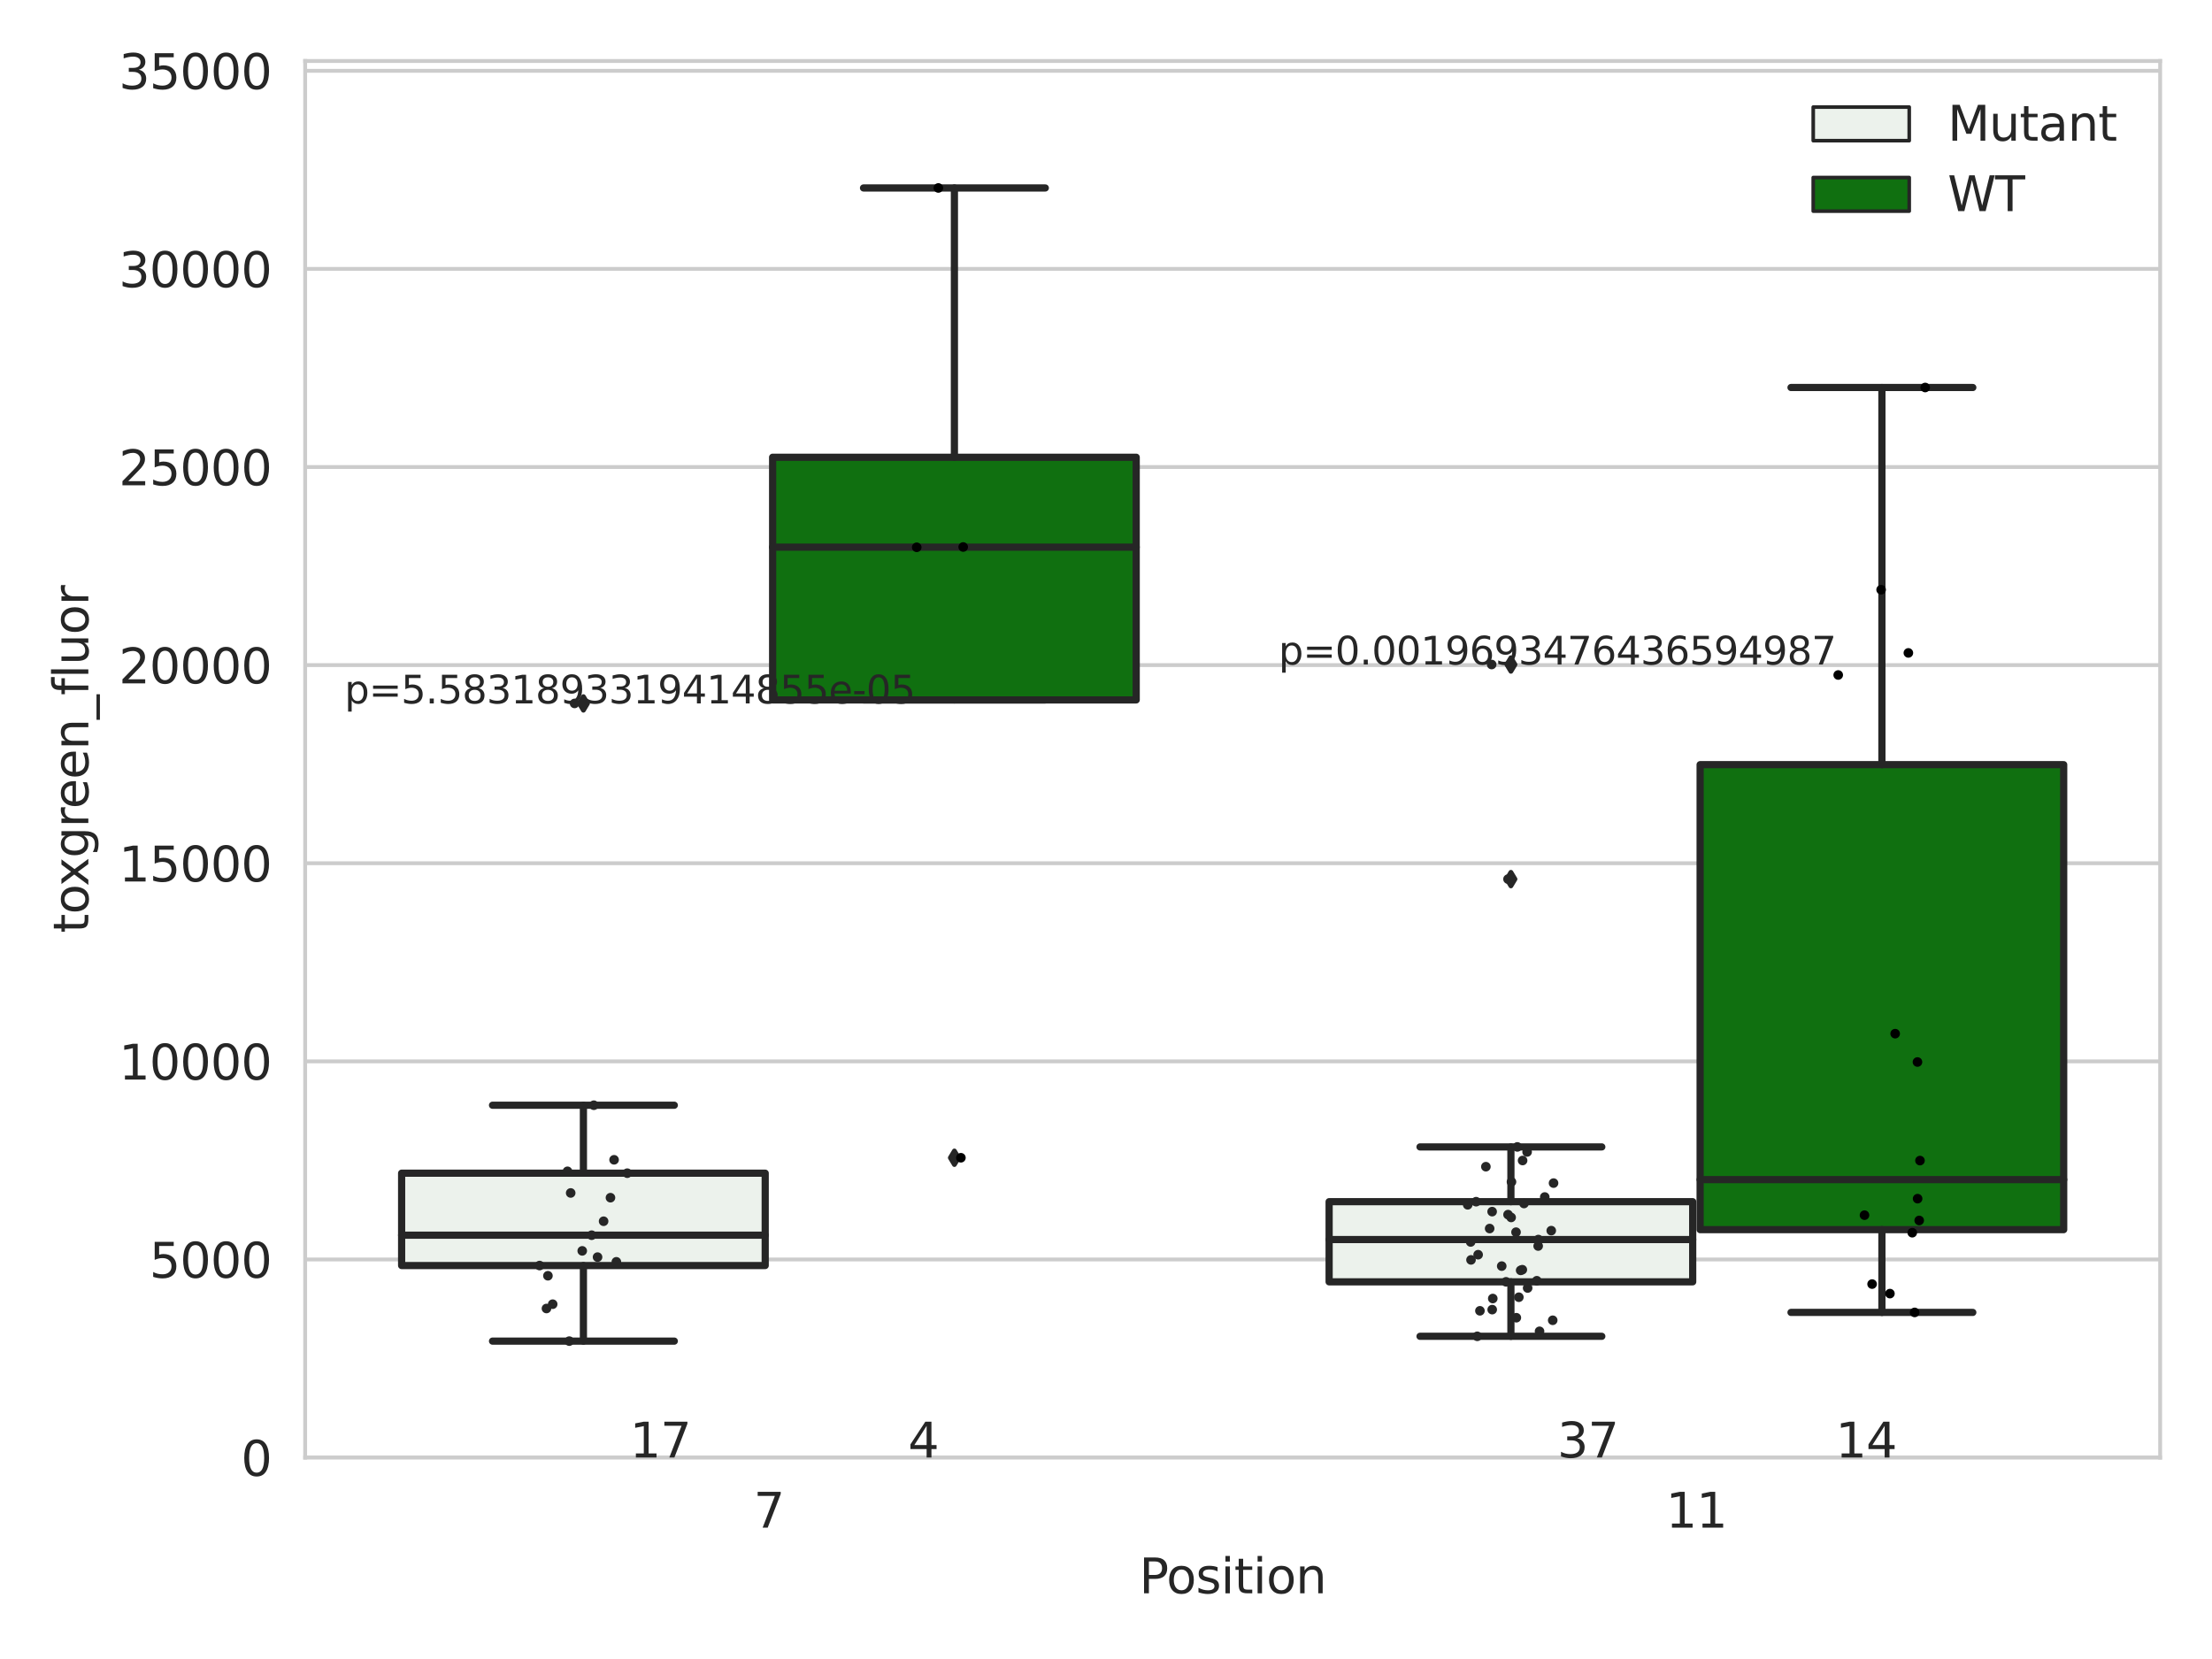 <?xml version="1.0" encoding="utf-8" standalone="no"?>
<!DOCTYPE svg PUBLIC "-//W3C//DTD SVG 1.1//EN"
  "http://www.w3.org/Graphics/SVG/1.1/DTD/svg11.dtd">
<svg xmlns:xlink="http://www.w3.org/1999/xlink" width="460.8pt" height="345.6pt" viewBox="0 0 460.8 345.6" xmlns="http://www.w3.org/2000/svg" version="1.1">
 <defs>
  <style type="text/css">*{stroke-linejoin: round; stroke-linecap: butt}</style>
 </defs>
 <g id="figure_1">
  <g id="patch_1">
   <path d="M 0 345.6 
L 460.8 345.6 
L 460.8 0 
L 0 0 
z
" style="fill: #ffffff"/>
  </g>
  <g id="axes_1">
   <g id="patch_2">
    <path d="M 63.571 303.64 
L 450 303.64 
L 450 12.706 
L 63.571 12.706 
z
" style="fill: #ffffff"/>
   </g>
   <g id="matplotlib.axis_1">
    <g id="xtick_1">
     <g id="text_1">
      <!-- 7 -->
      <g style="fill: #262626" transform="translate(156.997 318.238)scale(0.1 -0.1)">
       <defs>
        <path id="DejaVuSans-37" d="M 525 4666 
L 3525 4666 
L 3525 4397 
L 1831 0 
L 1172 0 
L 2766 4134 
L 525 4134 
L 525 4666 
z
" transform="scale(0.016)"/>
       </defs>
       <use xlink:href="#DejaVuSans-37"/>
      </g>
     </g>
    </g>
    <g id="xtick_2">
     <g id="text_2">
      <!-- 11 -->
      <g style="fill: #262626" transform="translate(347.03 318.238)scale(0.1 -0.1)">
       <defs>
        <path id="DejaVuSans-31" d="M 794 531 
L 1825 531 
L 1825 4091 
L 703 3866 
L 703 4441 
L 1819 4666 
L 2450 4666 
L 2450 531 
L 3481 531 
L 3481 0 
L 794 0 
L 794 531 
z
" transform="scale(0.016)"/>
       </defs>
       <use xlink:href="#DejaVuSans-31"/>
       <use xlink:href="#DejaVuSans-31" x="63.623"/>
      </g>
     </g>
    </g>
    <g id="text_3">
     <!-- Position -->
     <g style="fill: #262626" transform="translate(237.322 331.917)scale(0.1 -0.1)">
      <defs>
       <path id="DejaVuSans-50" d="M 1259 4147 
L 1259 2394 
L 2053 2394 
Q 2494 2394 2734 2622 
Q 2975 2850 2975 3272 
Q 2975 3691 2734 3919 
Q 2494 4147 2053 4147 
L 1259 4147 
z
M 628 4666 
L 2053 4666 
Q 2838 4666 3239 4311 
Q 3641 3956 3641 3272 
Q 3641 2581 3239 2228 
Q 2838 1875 2053 1875 
L 1259 1875 
L 1259 0 
L 628 0 
L 628 4666 
z
" transform="scale(0.016)"/>
       <path id="DejaVuSans-6f" d="M 1959 3097 
Q 1497 3097 1228 2736 
Q 959 2375 959 1747 
Q 959 1119 1226 758 
Q 1494 397 1959 397 
Q 2419 397 2687 759 
Q 2956 1122 2956 1747 
Q 2956 2369 2687 2733 
Q 2419 3097 1959 3097 
z
M 1959 3584 
Q 2709 3584 3137 3096 
Q 3566 2609 3566 1747 
Q 3566 888 3137 398 
Q 2709 -91 1959 -91 
Q 1206 -91 779 398 
Q 353 888 353 1747 
Q 353 2609 779 3096 
Q 1206 3584 1959 3584 
z
" transform="scale(0.016)"/>
       <path id="DejaVuSans-73" d="M 2834 3397 
L 2834 2853 
Q 2591 2978 2328 3040 
Q 2066 3103 1784 3103 
Q 1356 3103 1142 2972 
Q 928 2841 928 2578 
Q 928 2378 1081 2264 
Q 1234 2150 1697 2047 
L 1894 2003 
Q 2506 1872 2764 1633 
Q 3022 1394 3022 966 
Q 3022 478 2636 193 
Q 2250 -91 1575 -91 
Q 1294 -91 989 -36 
Q 684 19 347 128 
L 347 722 
Q 666 556 975 473 
Q 1284 391 1588 391 
Q 1994 391 2212 530 
Q 2431 669 2431 922 
Q 2431 1156 2273 1281 
Q 2116 1406 1581 1522 
L 1381 1569 
Q 847 1681 609 1914 
Q 372 2147 372 2553 
Q 372 3047 722 3315 
Q 1072 3584 1716 3584 
Q 2034 3584 2315 3537 
Q 2597 3491 2834 3397 
z
" transform="scale(0.016)"/>
       <path id="DejaVuSans-69" d="M 603 3500 
L 1178 3500 
L 1178 0 
L 603 0 
L 603 3500 
z
M 603 4863 
L 1178 4863 
L 1178 4134 
L 603 4134 
L 603 4863 
z
" transform="scale(0.016)"/>
       <path id="DejaVuSans-74" d="M 1172 4494 
L 1172 3500 
L 2356 3500 
L 2356 3053 
L 1172 3053 
L 1172 1153 
Q 1172 725 1289 603 
Q 1406 481 1766 481 
L 2356 481 
L 2356 0 
L 1766 0 
Q 1100 0 847 248 
Q 594 497 594 1153 
L 594 3053 
L 172 3053 
L 172 3500 
L 594 3500 
L 594 4494 
L 1172 4494 
z
" transform="scale(0.016)"/>
       <path id="DejaVuSans-6e" d="M 3513 2113 
L 3513 0 
L 2938 0 
L 2938 2094 
Q 2938 2591 2744 2837 
Q 2550 3084 2163 3084 
Q 1697 3084 1428 2787 
Q 1159 2491 1159 1978 
L 1159 0 
L 581 0 
L 581 3500 
L 1159 3500 
L 1159 2956 
Q 1366 3272 1645 3428 
Q 1925 3584 2291 3584 
Q 2894 3584 3203 3211 
Q 3513 2838 3513 2113 
z
" transform="scale(0.016)"/>
      </defs>
      <use xlink:href="#DejaVuSans-50"/>
      <use xlink:href="#DejaVuSans-6f" x="56.678"/>
      <use xlink:href="#DejaVuSans-73" x="117.859"/>
      <use xlink:href="#DejaVuSans-69" x="169.959"/>
      <use xlink:href="#DejaVuSans-74" x="197.742"/>
      <use xlink:href="#DejaVuSans-69" x="236.951"/>
      <use xlink:href="#DejaVuSans-6f" x="264.734"/>
      <use xlink:href="#DejaVuSans-6e" x="325.916"/>
     </g>
    </g>
   </g>
   <g id="matplotlib.axis_2">
    <g id="ytick_1">
     <g id="line2d_1">
      <path d="M 63.571 303.64 
L 450 303.64 
" clip-path="url(#p74cb1bfdc6)" style="fill: none; stroke: #cccccc; stroke-width: 0.8; stroke-linecap: round"/>
     </g>
     <g id="text_4">
      <!-- 0 -->
      <g style="fill: #262626" transform="translate(50.209 307.439)scale(0.1 -0.1)">
       <defs>
        <path id="DejaVuSans-30" d="M 2034 4250 
Q 1547 4250 1301 3770 
Q 1056 3291 1056 2328 
Q 1056 1369 1301 889 
Q 1547 409 2034 409 
Q 2525 409 2770 889 
Q 3016 1369 3016 2328 
Q 3016 3291 2770 3770 
Q 2525 4250 2034 4250 
z
M 2034 4750 
Q 2819 4750 3233 4129 
Q 3647 3509 3647 2328 
Q 3647 1150 3233 529 
Q 2819 -91 2034 -91 
Q 1250 -91 836 529 
Q 422 1150 422 2328 
Q 422 3509 836 4129 
Q 1250 4750 2034 4750 
z
" transform="scale(0.016)"/>
       </defs>
       <use xlink:href="#DejaVuSans-30"/>
      </g>
     </g>
    </g>
    <g id="ytick_2">
     <g id="line2d_2">
      <path d="M 63.571 262.37 
L 450 262.37 
" clip-path="url(#p74cb1bfdc6)" style="fill: none; stroke: #cccccc; stroke-width: 0.8; stroke-linecap: round"/>
     </g>
     <g id="text_5">
      <!-- 5000 -->
      <g style="fill: #262626" transform="translate(31.121 266.169)scale(0.1 -0.1)">
       <defs>
        <path id="DejaVuSans-35" d="M 691 4666 
L 3169 4666 
L 3169 4134 
L 1269 4134 
L 1269 2991 
Q 1406 3038 1543 3061 
Q 1681 3084 1819 3084 
Q 2600 3084 3056 2656 
Q 3513 2228 3513 1497 
Q 3513 744 3044 326 
Q 2575 -91 1722 -91 
Q 1428 -91 1123 -41 
Q 819 9 494 109 
L 494 744 
Q 775 591 1075 516 
Q 1375 441 1709 441 
Q 2250 441 2565 725 
Q 2881 1009 2881 1497 
Q 2881 1984 2565 2268 
Q 2250 2553 1709 2553 
Q 1456 2553 1204 2497 
Q 953 2441 691 2322 
L 691 4666 
z
" transform="scale(0.016)"/>
       </defs>
       <use xlink:href="#DejaVuSans-35"/>
       <use xlink:href="#DejaVuSans-30" x="63.623"/>
       <use xlink:href="#DejaVuSans-30" x="127.246"/>
       <use xlink:href="#DejaVuSans-30" x="190.869"/>
      </g>
     </g>
    </g>
    <g id="ytick_3">
     <g id="line2d_3">
      <path d="M 63.571 221.099 
L 450 221.099 
" clip-path="url(#p74cb1bfdc6)" style="fill: none; stroke: #cccccc; stroke-width: 0.8; stroke-linecap: round"/>
     </g>
     <g id="text_6">
      <!-- 10000 -->
      <g style="fill: #262626" transform="translate(24.759 224.898)scale(0.1 -0.1)">
       <use xlink:href="#DejaVuSans-31"/>
       <use xlink:href="#DejaVuSans-30" x="63.623"/>
       <use xlink:href="#DejaVuSans-30" x="127.246"/>
       <use xlink:href="#DejaVuSans-30" x="190.869"/>
       <use xlink:href="#DejaVuSans-30" x="254.492"/>
      </g>
     </g>
    </g>
    <g id="ytick_4">
     <g id="line2d_4">
      <path d="M 63.571 179.829 
L 450 179.829 
" clip-path="url(#p74cb1bfdc6)" style="fill: none; stroke: #cccccc; stroke-width: 0.8; stroke-linecap: round"/>
     </g>
     <g id="text_7">
      <!-- 15000 -->
      <g style="fill: #262626" transform="translate(24.759 183.628)scale(0.1 -0.1)">
       <use xlink:href="#DejaVuSans-31"/>
       <use xlink:href="#DejaVuSans-35" x="63.623"/>
       <use xlink:href="#DejaVuSans-30" x="127.246"/>
       <use xlink:href="#DejaVuSans-30" x="190.869"/>
       <use xlink:href="#DejaVuSans-30" x="254.492"/>
      </g>
     </g>
    </g>
    <g id="ytick_5">
     <g id="line2d_5">
      <path d="M 63.571 138.558 
L 450 138.558 
" clip-path="url(#p74cb1bfdc6)" style="fill: none; stroke: #cccccc; stroke-width: 0.8; stroke-linecap: round"/>
     </g>
     <g id="text_8">
      <!-- 20000 -->
      <g style="fill: #262626" transform="translate(24.759 142.357)scale(0.1 -0.1)">
       <defs>
        <path id="DejaVuSans-32" d="M 1228 531 
L 3431 531 
L 3431 0 
L 469 0 
L 469 531 
Q 828 903 1448 1529 
Q 2069 2156 2228 2338 
Q 2531 2678 2651 2914 
Q 2772 3150 2772 3378 
Q 2772 3750 2511 3984 
Q 2250 4219 1831 4219 
Q 1534 4219 1204 4116 
Q 875 4013 500 3803 
L 500 4441 
Q 881 4594 1212 4672 
Q 1544 4750 1819 4750 
Q 2544 4750 2975 4387 
Q 3406 4025 3406 3419 
Q 3406 3131 3298 2873 
Q 3191 2616 2906 2266 
Q 2828 2175 2409 1742 
Q 1991 1309 1228 531 
z
" transform="scale(0.016)"/>
       </defs>
       <use xlink:href="#DejaVuSans-32"/>
       <use xlink:href="#DejaVuSans-30" x="63.623"/>
       <use xlink:href="#DejaVuSans-30" x="127.246"/>
       <use xlink:href="#DejaVuSans-30" x="190.869"/>
       <use xlink:href="#DejaVuSans-30" x="254.492"/>
      </g>
     </g>
    </g>
    <g id="ytick_6">
     <g id="line2d_6">
      <path d="M 63.571 97.288 
L 450 97.288 
" clip-path="url(#p74cb1bfdc6)" style="fill: none; stroke: #cccccc; stroke-width: 0.8; stroke-linecap: round"/>
     </g>
     <g id="text_9">
      <!-- 25000 -->
      <g style="fill: #262626" transform="translate(24.759 101.087)scale(0.1 -0.1)">
       <use xlink:href="#DejaVuSans-32"/>
       <use xlink:href="#DejaVuSans-35" x="63.623"/>
       <use xlink:href="#DejaVuSans-30" x="127.246"/>
       <use xlink:href="#DejaVuSans-30" x="190.869"/>
       <use xlink:href="#DejaVuSans-30" x="254.492"/>
      </g>
     </g>
    </g>
    <g id="ytick_7">
     <g id="line2d_7">
      <path d="M 63.571 56.017 
L 450 56.017 
" clip-path="url(#p74cb1bfdc6)" style="fill: none; stroke: #cccccc; stroke-width: 0.8; stroke-linecap: round"/>
     </g>
     <g id="text_10">
      <!-- 30000 -->
      <g style="fill: #262626" transform="translate(24.759 59.816)scale(0.1 -0.1)">
       <defs>
        <path id="DejaVuSans-33" d="M 2597 2516 
Q 3050 2419 3304 2112 
Q 3559 1806 3559 1356 
Q 3559 666 3084 287 
Q 2609 -91 1734 -91 
Q 1441 -91 1130 -33 
Q 819 25 488 141 
L 488 750 
Q 750 597 1062 519 
Q 1375 441 1716 441 
Q 2309 441 2620 675 
Q 2931 909 2931 1356 
Q 2931 1769 2642 2001 
Q 2353 2234 1838 2234 
L 1294 2234 
L 1294 2753 
L 1863 2753 
Q 2328 2753 2575 2939 
Q 2822 3125 2822 3475 
Q 2822 3834 2567 4026 
Q 2313 4219 1838 4219 
Q 1578 4219 1281 4162 
Q 984 4106 628 3988 
L 628 4550 
Q 988 4650 1302 4700 
Q 1616 4750 1894 4750 
Q 2613 4750 3031 4423 
Q 3450 4097 3450 3541 
Q 3450 3153 3228 2886 
Q 3006 2619 2597 2516 
z
" transform="scale(0.016)"/>
       </defs>
       <use xlink:href="#DejaVuSans-33"/>
       <use xlink:href="#DejaVuSans-30" x="63.623"/>
       <use xlink:href="#DejaVuSans-30" x="127.246"/>
       <use xlink:href="#DejaVuSans-30" x="190.869"/>
       <use xlink:href="#DejaVuSans-30" x="254.492"/>
      </g>
     </g>
    </g>
    <g id="ytick_8">
     <g id="line2d_8">
      <path d="M 63.571 14.747 
L 450 14.747 
" clip-path="url(#p74cb1bfdc6)" style="fill: none; stroke: #cccccc; stroke-width: 0.8; stroke-linecap: round"/>
     </g>
     <g id="text_11">
      <!-- 35000 -->
      <g style="fill: #262626" transform="translate(24.759 18.546)scale(0.1 -0.1)">
       <use xlink:href="#DejaVuSans-33"/>
       <use xlink:href="#DejaVuSans-35" x="63.623"/>
       <use xlink:href="#DejaVuSans-30" x="127.246"/>
       <use xlink:href="#DejaVuSans-30" x="190.869"/>
       <use xlink:href="#DejaVuSans-30" x="254.492"/>
      </g>
     </g>
    </g>
    <g id="text_12">
     <!-- toxgreen_fluor -->
     <g style="fill: #262626" transform="translate(18.401 194.368)rotate(-90)scale(0.1 -0.1)">
      <defs>
       <path id="DejaVuSans-78" d="M 3513 3500 
L 2247 1797 
L 3578 0 
L 2900 0 
L 1881 1375 
L 863 0 
L 184 0 
L 1544 1831 
L 300 3500 
L 978 3500 
L 1906 2253 
L 2834 3500 
L 3513 3500 
z
" transform="scale(0.016)"/>
       <path id="DejaVuSans-67" d="M 2906 1791 
Q 2906 2416 2648 2759 
Q 2391 3103 1925 3103 
Q 1463 3103 1205 2759 
Q 947 2416 947 1791 
Q 947 1169 1205 825 
Q 1463 481 1925 481 
Q 2391 481 2648 825 
Q 2906 1169 2906 1791 
z
M 3481 434 
Q 3481 -459 3084 -895 
Q 2688 -1331 1869 -1331 
Q 1566 -1331 1297 -1286 
Q 1028 -1241 775 -1147 
L 775 -588 
Q 1028 -725 1275 -790 
Q 1522 -856 1778 -856 
Q 2344 -856 2625 -561 
Q 2906 -266 2906 331 
L 2906 616 
Q 2728 306 2450 153 
Q 2172 0 1784 0 
Q 1141 0 747 490 
Q 353 981 353 1791 
Q 353 2603 747 3093 
Q 1141 3584 1784 3584 
Q 2172 3584 2450 3431 
Q 2728 3278 2906 2969 
L 2906 3500 
L 3481 3500 
L 3481 434 
z
" transform="scale(0.016)"/>
       <path id="DejaVuSans-72" d="M 2631 2963 
Q 2534 3019 2420 3045 
Q 2306 3072 2169 3072 
Q 1681 3072 1420 2755 
Q 1159 2438 1159 1844 
L 1159 0 
L 581 0 
L 581 3500 
L 1159 3500 
L 1159 2956 
Q 1341 3275 1631 3429 
Q 1922 3584 2338 3584 
Q 2397 3584 2469 3576 
Q 2541 3569 2628 3553 
L 2631 2963 
z
" transform="scale(0.016)"/>
       <path id="DejaVuSans-65" d="M 3597 1894 
L 3597 1613 
L 953 1613 
Q 991 1019 1311 708 
Q 1631 397 2203 397 
Q 2534 397 2845 478 
Q 3156 559 3463 722 
L 3463 178 
Q 3153 47 2828 -22 
Q 2503 -91 2169 -91 
Q 1331 -91 842 396 
Q 353 884 353 1716 
Q 353 2575 817 3079 
Q 1281 3584 2069 3584 
Q 2775 3584 3186 3129 
Q 3597 2675 3597 1894 
z
M 3022 2063 
Q 3016 2534 2758 2815 
Q 2500 3097 2075 3097 
Q 1594 3097 1305 2825 
Q 1016 2553 972 2059 
L 3022 2063 
z
" transform="scale(0.016)"/>
       <path id="DejaVuSans-5f" d="M 3263 -1063 
L 3263 -1509 
L -63 -1509 
L -63 -1063 
L 3263 -1063 
z
" transform="scale(0.016)"/>
       <path id="DejaVuSans-66" d="M 2375 4863 
L 2375 4384 
L 1825 4384 
Q 1516 4384 1395 4259 
Q 1275 4134 1275 3809 
L 1275 3500 
L 2222 3500 
L 2222 3053 
L 1275 3053 
L 1275 0 
L 697 0 
L 697 3053 
L 147 3053 
L 147 3500 
L 697 3500 
L 697 3744 
Q 697 4328 969 4595 
Q 1241 4863 1831 4863 
L 2375 4863 
z
" transform="scale(0.016)"/>
       <path id="DejaVuSans-6c" d="M 603 4863 
L 1178 4863 
L 1178 0 
L 603 0 
L 603 4863 
z
" transform="scale(0.016)"/>
       <path id="DejaVuSans-75" d="M 544 1381 
L 544 3500 
L 1119 3500 
L 1119 1403 
Q 1119 906 1312 657 
Q 1506 409 1894 409 
Q 2359 409 2629 706 
Q 2900 1003 2900 1516 
L 2900 3500 
L 3475 3500 
L 3475 0 
L 2900 0 
L 2900 538 
Q 2691 219 2414 64 
Q 2138 -91 1772 -91 
Q 1169 -91 856 284 
Q 544 659 544 1381 
z
M 1991 3584 
L 1991 3584 
z
" transform="scale(0.016)"/>
      </defs>
      <use xlink:href="#DejaVuSans-74"/>
      <use xlink:href="#DejaVuSans-6f" x="39.209"/>
      <use xlink:href="#DejaVuSans-78" x="97.266"/>
      <use xlink:href="#DejaVuSans-67" x="156.445"/>
      <use xlink:href="#DejaVuSans-72" x="219.922"/>
      <use xlink:href="#DejaVuSans-65" x="258.785"/>
      <use xlink:href="#DejaVuSans-65" x="320.309"/>
      <use xlink:href="#DejaVuSans-6e" x="381.832"/>
      <use xlink:href="#DejaVuSans-5f" x="445.211"/>
      <use xlink:href="#DejaVuSans-66" x="495.211"/>
      <use xlink:href="#DejaVuSans-6c" x="530.416"/>
      <use xlink:href="#DejaVuSans-75" x="558.199"/>
      <use xlink:href="#DejaVuSans-6f" x="621.578"/>
      <use xlink:href="#DejaVuSans-72" x="682.76"/>
     </g>
    </g>
   </g>
   <g id="patch_3">
    <path d="M 83.666 263.635 
L 159.406 263.635 
L 159.406 244.397 
L 83.666 244.397 
L 83.666 263.635 
z
" clip-path="url(#p74cb1bfdc6)" style="fill: #ecf2ec; stroke: #262626; stroke-width: 1.5; stroke-linejoin: miter"/>
   </g>
   <g id="patch_4">
    <path d="M 160.951 145.804 
L 236.691 145.804 
L 236.691 95.252 
L 160.951 95.252 
L 160.951 145.804 
z
" clip-path="url(#p74cb1bfdc6)" style="fill: #107010; stroke: #262626; stroke-width: 1.5; stroke-linejoin: miter"/>
   </g>
   <g id="patch_5">
    <path d="M 276.88 267.027 
L 352.62 267.027 
L 352.62 250.333 
L 276.88 250.333 
L 276.88 267.027 
z
" clip-path="url(#p74cb1bfdc6)" style="fill: #ecf2ec; stroke: #262626; stroke-width: 1.5; stroke-linejoin: miter"/>
   </g>
   <g id="patch_6">
    <path d="M 354.166 256.157 
L 429.906 256.157 
L 429.906 159.293 
L 354.166 159.293 
L 354.166 256.157 
z
" clip-path="url(#p74cb1bfdc6)" style="fill: #107010; stroke: #262626; stroke-width: 1.5; stroke-linejoin: miter"/>
   </g>
   <g id="patch_7">
    <path d="M 160.178 303.64 
L 160.178 303.64 
L 160.178 303.64 
L 160.178 303.64 
z
" clip-path="url(#p74cb1bfdc6)" style="fill: #ecf2ec; stroke: #262626; stroke-width: 0.75; stroke-linejoin: miter"/>
   </g>
   <g id="patch_8">
    <path d="M 160.178 303.64 
L 160.178 303.64 
L 160.178 303.64 
L 160.178 303.64 
z
" clip-path="url(#p74cb1bfdc6)" style="fill: #107010; stroke: #262626; stroke-width: 0.75; stroke-linejoin: miter"/>
   </g>
   <g id="PathCollection_1"/>
   <g id="PathCollection_2"/>
   <g id="line2d_9">
    <path d="M 121.536 263.635 
L 121.536 279.38 
" clip-path="url(#p74cb1bfdc6)" style="fill: none; stroke: #262626; stroke-width: 1.5; stroke-linecap: round"/>
   </g>
   <g id="line2d_10">
    <path d="M 121.536 244.397 
L 121.536 230.238 
" clip-path="url(#p74cb1bfdc6)" style="fill: none; stroke: #262626; stroke-width: 1.5; stroke-linecap: round"/>
   </g>
   <g id="line2d_11">
    <path d="M 102.601 279.38 
L 140.471 279.38 
" clip-path="url(#p74cb1bfdc6)" style="fill: none; stroke: #262626; stroke-width: 1.5; stroke-linecap: round"/>
   </g>
   <g id="line2d_12">
    <path d="M 102.601 230.238 
L 140.471 230.238 
" clip-path="url(#p74cb1bfdc6)" style="fill: none; stroke: #262626; stroke-width: 1.5; stroke-linecap: round"/>
   </g>
   <g id="line2d_13">
    <defs>
     <path id="m5ee1a9ebde" d="M -0 1.414 
L 0.849 0 
L 0 -1.414 
L -0.849 -0 
z
" style="stroke: #262626; stroke-linejoin: miter"/>
    </defs>
    <g clip-path="url(#p74cb1bfdc6)">
     <use xlink:href="#m5ee1a9ebde" x="121.536" y="146.537" style="fill: #262626; stroke: #262626; stroke-linejoin: miter"/>
    </g>
   </g>
   <g id="line2d_14">
    <path d="M 198.821 145.804 
L 198.821 145.804 
" clip-path="url(#p74cb1bfdc6)" style="fill: none; stroke: #262626; stroke-width: 1.5; stroke-linecap: round"/>
   </g>
   <g id="line2d_15">
    <path d="M 198.821 95.252 
L 198.821 39.155 
" clip-path="url(#p74cb1bfdc6)" style="fill: none; stroke: #262626; stroke-width: 1.5; stroke-linecap: round"/>
   </g>
   <g id="line2d_16">
    <path d="M 179.886 145.804 
L 217.756 145.804 
" clip-path="url(#p74cb1bfdc6)" style="fill: none; stroke: #262626; stroke-width: 1.5; stroke-linecap: round"/>
   </g>
   <g id="line2d_17">
    <path d="M 179.886 39.155 
L 217.756 39.155 
" clip-path="url(#p74cb1bfdc6)" style="fill: none; stroke: #262626; stroke-width: 1.5; stroke-linecap: round"/>
   </g>
   <g id="line2d_18">
    <g clip-path="url(#p74cb1bfdc6)">
     <use xlink:href="#m5ee1a9ebde" x="198.821" y="241.181" style="fill: #262626; stroke: #262626; stroke-linejoin: miter"/>
    </g>
   </g>
   <g id="line2d_19">
    <path d="M 314.75 267.027 
L 314.75 278.377 
" clip-path="url(#p74cb1bfdc6)" style="fill: none; stroke: #262626; stroke-width: 1.5; stroke-linecap: round"/>
   </g>
   <g id="line2d_20">
    <path d="M 314.75 250.333 
L 314.75 238.924 
" clip-path="url(#p74cb1bfdc6)" style="fill: none; stroke: #262626; stroke-width: 1.5; stroke-linecap: round"/>
   </g>
   <g id="line2d_21">
    <path d="M 295.815 278.377 
L 333.685 278.377 
" clip-path="url(#p74cb1bfdc6)" style="fill: none; stroke: #262626; stroke-width: 1.5; stroke-linecap: round"/>
   </g>
   <g id="line2d_22">
    <path d="M 295.815 238.924 
L 333.685 238.924 
" clip-path="url(#p74cb1bfdc6)" style="fill: none; stroke: #262626; stroke-width: 1.5; stroke-linecap: round"/>
   </g>
   <g id="line2d_23">
    <g clip-path="url(#p74cb1bfdc6)">
     <use xlink:href="#m5ee1a9ebde" x="314.75" y="183.135" style="fill: #262626; stroke: #262626; stroke-linejoin: miter"/>
     <use xlink:href="#m5ee1a9ebde" x="314.75" y="138.431" style="fill: #262626; stroke: #262626; stroke-linejoin: miter"/>
    </g>
   </g>
   <g id="line2d_24">
    <path d="M 392.036 256.157 
L 392.036 273.4 
" clip-path="url(#p74cb1bfdc6)" style="fill: none; stroke: #262626; stroke-width: 1.5; stroke-linecap: round"/>
   </g>
   <g id="line2d_25">
    <path d="M 392.036 159.293 
L 392.036 80.725 
" clip-path="url(#p74cb1bfdc6)" style="fill: none; stroke: #262626; stroke-width: 1.5; stroke-linecap: round"/>
   </g>
   <g id="line2d_26">
    <path d="M 373.101 273.4 
L 410.971 273.4 
" clip-path="url(#p74cb1bfdc6)" style="fill: none; stroke: #262626; stroke-width: 1.5; stroke-linecap: round"/>
   </g>
   <g id="line2d_27">
    <path d="M 373.101 80.725 
L 410.971 80.725 
" clip-path="url(#p74cb1bfdc6)" style="fill: none; stroke: #262626; stroke-width: 1.5; stroke-linecap: round"/>
   </g>
   <g id="line2d_28"/>
   <g id="line2d_29">
    <path d="M 83.666 257.316 
L 159.406 257.316 
" clip-path="url(#p74cb1bfdc6)" style="fill: none; stroke: #262626; stroke-width: 1.5; stroke-linecap: round"/>
   </g>
   <g id="line2d_30">
    <path d="M 160.951 113.982 
L 236.691 113.982 
" clip-path="url(#p74cb1bfdc6)" style="fill: none; stroke: #262626; stroke-width: 1.5; stroke-linecap: round"/>
   </g>
   <g id="line2d_31">
    <path d="M 276.88 258.221 
L 352.62 258.221 
" clip-path="url(#p74cb1bfdc6)" style="fill: none; stroke: #262626; stroke-width: 1.5; stroke-linecap: round"/>
   </g>
   <g id="line2d_32">
    <path d="M 354.166 245.738 
L 429.906 245.738 
" clip-path="url(#p74cb1bfdc6)" style="fill: none; stroke: #262626; stroke-width: 1.5; stroke-linecap: round"/>
   </g>
   <g id="patch_9">
    <path d="M 63.571 303.64 
L 63.571 12.706 
" style="fill: none; stroke: #cccccc; stroke-width: 0.8; stroke-linejoin: miter; stroke-linecap: square"/>
   </g>
   <g id="patch_10">
    <path d="M 450 303.64 
L 450 12.706 
" style="fill: none; stroke: #cccccc; stroke-width: 0.8; stroke-linejoin: miter; stroke-linecap: square"/>
   </g>
   <g id="patch_11">
    <path d="M 63.571 303.64 
L 450 303.64 
" style="fill: none; stroke: #cccccc; stroke-width: 0.8; stroke-linejoin: miter; stroke-linecap: square"/>
   </g>
   <g id="patch_12">
    <path d="M 63.571 12.706 
L 450 12.706 
" style="fill: none; stroke: #cccccc; stroke-width: 0.8; stroke-linejoin: miter; stroke-linecap: square"/>
   </g>
   <g id="PathCollection_3">
    <defs>
     <path id="C0_0_40c7129a39" d="M 0 1 
C 0.265 1 0.52 0.895 0.707 0.707 
C 0.895 0.52 1 0.265 1 -0 
C 1 -0.265 0.895 -0.52 0.707 -0.707 
C 0.52 -0.895 0.265 -1 0 -1 
C -0.265 -1 -0.52 -0.895 -0.707 -0.707 
C -0.895 -0.52 -1 -0.265 -1 0 
C -1 0.265 -0.895 0.52 -0.707 0.707 
C -0.52 0.895 -0.265 1 0 1 
z
"/>
    </defs>
    <g clip-path="url(#p74cb1bfdc6)">
     <use xlink:href="#C0_0_40c7129a39" x="125.741" y="254.407" style="fill: #262626"/>
    </g>
    <g clip-path="url(#p74cb1bfdc6)">
     <use xlink:href="#C0_0_40c7129a39" x="127.171" y="249.5" style="fill: #262626"/>
    </g>
    <g clip-path="url(#p74cb1bfdc6)">
     <use xlink:href="#C0_0_40c7129a39" x="127.925" y="241.606" style="fill: #262626"/>
    </g>
    <g clip-path="url(#p74cb1bfdc6)">
     <use xlink:href="#C0_0_40c7129a39" x="118.885" y="248.517" style="fill: #262626"/>
    </g>
    <g clip-path="url(#p74cb1bfdc6)">
     <use xlink:href="#C0_0_40c7129a39" x="128.399" y="262.858" style="fill: #262626"/>
    </g>
    <g clip-path="url(#p74cb1bfdc6)">
     <use xlink:href="#C0_0_40c7129a39" x="114.143" y="265.763" style="fill: #262626"/>
    </g>
    <g clip-path="url(#p74cb1bfdc6)">
     <use xlink:href="#C0_0_40c7129a39" x="119.698" y="146.537" style="fill: #262626"/>
    </g>
    <g clip-path="url(#p74cb1bfdc6)">
     <use xlink:href="#C0_0_40c7129a39" x="130.671" y="244.397" style="fill: #262626"/>
    </g>
    <g clip-path="url(#p74cb1bfdc6)">
     <use xlink:href="#C0_0_40c7129a39" x="121.29" y="260.578" style="fill: #262626"/>
    </g>
    <g clip-path="url(#p74cb1bfdc6)">
     <use xlink:href="#C0_0_40c7129a39" x="113.84" y="272.585" style="fill: #262626"/>
    </g>
    <g clip-path="url(#p74cb1bfdc6)">
     <use xlink:href="#C0_0_40c7129a39" x="118.589" y="279.38" style="fill: #262626"/>
    </g>
    <g clip-path="url(#p74cb1bfdc6)">
     <use xlink:href="#C0_0_40c7129a39" x="115.134" y="271.687" style="fill: #262626"/>
    </g>
    <g clip-path="url(#p74cb1bfdc6)">
     <use xlink:href="#C0_0_40c7129a39" x="112.404" y="263.635" style="fill: #262626"/>
    </g>
    <g clip-path="url(#p74cb1bfdc6)">
     <use xlink:href="#C0_0_40c7129a39" x="123.708" y="230.238" style="fill: #262626"/>
    </g>
    <g clip-path="url(#p74cb1bfdc6)">
     <use xlink:href="#C0_0_40c7129a39" x="124.48" y="261.88" style="fill: #262626"/>
    </g>
    <g clip-path="url(#p74cb1bfdc6)">
     <use xlink:href="#C0_0_40c7129a39" x="123.254" y="257.316" style="fill: #262626"/>
    </g>
    <g clip-path="url(#p74cb1bfdc6)">
     <use xlink:href="#C0_0_40c7129a39" x="118.219" y="244.006" style="fill: #262626"/>
    </g>
   </g>
   <g id="PathCollection_4">
    <defs>
     <path id="C1_0_2cf7084a3d" d="M 0 1 
C 0.265 1 0.52 0.895 0.707 0.707 
C 0.895 0.52 1 0.265 1 -0 
C 1 -0.265 0.895 -0.52 0.707 -0.707 
C 0.52 -0.895 0.265 -1 0 -1 
C -0.265 -1 -0.52 -0.895 -0.707 -0.707 
C -0.895 -0.52 -1 -0.265 -1 0 
C -1 0.265 -0.895 0.52 -0.707 0.707 
C -0.52 0.895 -0.265 1 0 1 
z
"/>
    </defs>
    <g clip-path="url(#p74cb1bfdc6)">
     <use xlink:href="#C1_0_2cf7084a3d" x="195.477" y="39.155"/>
    </g>
    <g clip-path="url(#p74cb1bfdc6)">
     <use xlink:href="#C1_0_2cf7084a3d" x="200.173" y="241.181"/>
    </g>
    <g clip-path="url(#p74cb1bfdc6)">
     <use xlink:href="#C1_0_2cf7084a3d" x="200.65" y="113.951"/>
    </g>
    <g clip-path="url(#p74cb1bfdc6)">
     <use xlink:href="#C1_0_2cf7084a3d" x="190.969" y="114.012"/>
    </g>
   </g>
   <g id="PathCollection_5">
    <defs>
     <path id="C2_0_30bee945fa" d="M 0 1 
C 0.265 1 0.52 0.895 0.707 0.707 
C 0.895 0.52 1 0.265 1 -0 
C 1 -0.265 0.895 -0.52 0.707 -0.707 
C 0.52 -0.895 0.265 -1 0 -1 
C -0.265 -1 -0.52 -0.895 -0.707 -0.707 
C -0.895 -0.52 -1 -0.265 -1 0 
C -1 0.265 -0.895 0.52 -0.707 0.707 
C -0.52 0.895 -0.265 1 0 1 
z
"/>
    </defs>
    <g clip-path="url(#p74cb1bfdc6)">
     <use xlink:href="#C2_0_30bee945fa" x="314.147" y="183.135" style="fill: #262626"/>
    </g>
    <g clip-path="url(#p74cb1bfdc6)">
     <use xlink:href="#C2_0_30bee945fa" x="315.817" y="256.685" style="fill: #262626"/>
    </g>
    <g clip-path="url(#p74cb1bfdc6)">
     <use xlink:href="#C2_0_30bee945fa" x="310.74" y="138.431" style="fill: #262626"/>
    </g>
    <g clip-path="url(#p74cb1bfdc6)">
     <use xlink:href="#C2_0_30bee945fa" x="323.633" y="246.461" style="fill: #262626"/>
    </g>
    <g clip-path="url(#p74cb1bfdc6)">
     <use xlink:href="#C2_0_30bee945fa" x="306.44" y="262.458" style="fill: #262626"/>
    </g>
    <g clip-path="url(#p74cb1bfdc6)">
     <use xlink:href="#C2_0_30bee945fa" x="323.459" y="275.037" style="fill: #262626"/>
    </g>
    <g clip-path="url(#p74cb1bfdc6)">
     <use xlink:href="#C2_0_30bee945fa" x="313.74" y="267.027" style="fill: #262626"/>
    </g>
    <g clip-path="url(#p74cb1bfdc6)">
     <use xlink:href="#C2_0_30bee945fa" x="318.238" y="268.316" style="fill: #262626"/>
    </g>
    <g clip-path="url(#p74cb1bfdc6)">
     <use xlink:href="#C2_0_30bee945fa" x="310.839" y="252.403" style="fill: #262626"/>
    </g>
    <g clip-path="url(#p74cb1bfdc6)">
     <use xlink:href="#C2_0_30bee945fa" x="320.715" y="277.335" style="fill: #262626"/>
    </g>
    <g clip-path="url(#p74cb1bfdc6)">
     <use xlink:href="#C2_0_30bee945fa" x="317.477" y="250.711" style="fill: #262626"/>
    </g>
    <g clip-path="url(#p74cb1bfdc6)">
     <use xlink:href="#C2_0_30bee945fa" x="310.321" y="255.928" style="fill: #262626"/>
    </g>
    <g clip-path="url(#p74cb1bfdc6)">
     <use xlink:href="#C2_0_30bee945fa" x="314.798" y="253.617" style="fill: #262626"/>
    </g>
    <g clip-path="url(#p74cb1bfdc6)">
     <use xlink:href="#C2_0_30bee945fa" x="308.296" y="273.065" style="fill: #262626"/>
    </g>
    <g clip-path="url(#p74cb1bfdc6)">
     <use xlink:href="#C2_0_30bee945fa" x="314.152" y="253.026" style="fill: #262626"/>
    </g>
    <g clip-path="url(#p74cb1bfdc6)">
     <use xlink:href="#C2_0_30bee945fa" x="306.368" y="258.722" style="fill: #262626"/>
    </g>
    <g clip-path="url(#p74cb1bfdc6)">
     <use xlink:href="#C2_0_30bee945fa" x="316.779" y="264.64" style="fill: #262626"/>
    </g>
    <g clip-path="url(#p74cb1bfdc6)">
     <use xlink:href="#C2_0_30bee945fa" x="310.853" y="272.817" style="fill: #262626"/>
    </g>
    <g clip-path="url(#p74cb1bfdc6)">
     <use xlink:href="#C2_0_30bee945fa" x="320.147" y="266.803" style="fill: #262626"/>
    </g>
    <g clip-path="url(#p74cb1bfdc6)">
     <use xlink:href="#C2_0_30bee945fa" x="317.128" y="264.503" style="fill: #262626"/>
    </g>
    <g clip-path="url(#p74cb1bfdc6)">
     <use xlink:href="#C2_0_30bee945fa" x="321.801" y="249.358" style="fill: #262626"/>
    </g>
    <g clip-path="url(#p74cb1bfdc6)">
     <use xlink:href="#C2_0_30bee945fa" x="323.154" y="256.364" style="fill: #262626"/>
    </g>
    <g clip-path="url(#p74cb1bfdc6)">
     <use xlink:href="#C2_0_30bee945fa" x="307.921" y="261.377" style="fill: #262626"/>
    </g>
    <g clip-path="url(#p74cb1bfdc6)">
     <use xlink:href="#C2_0_30bee945fa" x="305.75" y="250.982" style="fill: #262626"/>
    </g>
    <g clip-path="url(#p74cb1bfdc6)">
     <use xlink:href="#C2_0_30bee945fa" x="310.974" y="270.505" style="fill: #262626"/>
    </g>
    <g clip-path="url(#p74cb1bfdc6)">
     <use xlink:href="#C2_0_30bee945fa" x="312.837" y="263.753" style="fill: #262626"/>
    </g>
    <g clip-path="url(#p74cb1bfdc6)">
     <use xlink:href="#C2_0_30bee945fa" x="314.869" y="246.204" style="fill: #262626"/>
    </g>
    <g clip-path="url(#p74cb1bfdc6)">
     <use xlink:href="#C2_0_30bee945fa" x="317.186" y="241.756" style="fill: #262626"/>
    </g>
    <g clip-path="url(#p74cb1bfdc6)">
     <use xlink:href="#C2_0_30bee945fa" x="320.429" y="259.569" style="fill: #262626"/>
    </g>
    <g clip-path="url(#p74cb1bfdc6)">
     <use xlink:href="#C2_0_30bee945fa" x="316.404" y="270.235" style="fill: #262626"/>
    </g>
    <g clip-path="url(#p74cb1bfdc6)">
     <use xlink:href="#C2_0_30bee945fa" x="320.472" y="258.221" style="fill: #262626"/>
    </g>
    <g clip-path="url(#p74cb1bfdc6)">
     <use xlink:href="#C2_0_30bee945fa" x="316.09" y="238.924" style="fill: #262626"/>
    </g>
    <g clip-path="url(#p74cb1bfdc6)">
     <use xlink:href="#C2_0_30bee945fa" x="307.503" y="250.333" style="fill: #262626"/>
    </g>
    <g clip-path="url(#p74cb1bfdc6)">
     <use xlink:href="#C2_0_30bee945fa" x="318.124" y="239.975" style="fill: #262626"/>
    </g>
    <g clip-path="url(#p74cb1bfdc6)">
     <use xlink:href="#C2_0_30bee945fa" x="315.881" y="274.504" style="fill: #262626"/>
    </g>
    <g clip-path="url(#p74cb1bfdc6)">
     <use xlink:href="#C2_0_30bee945fa" x="309.536" y="243.042" style="fill: #262626"/>
    </g>
    <g clip-path="url(#p74cb1bfdc6)">
     <use xlink:href="#C2_0_30bee945fa" x="307.742" y="278.377" style="fill: #262626"/>
    </g>
   </g>
   <g id="PathCollection_6">
    <defs>
     <path id="C3_0_011f3dc667" d="M 0 1 
C 0.265 1 0.52 0.895 0.707 0.707 
C 0.895 0.52 1 0.265 1 -0 
C 1 -0.265 0.895 -0.52 0.707 -0.707 
C 0.52 -0.895 0.265 -1 0 -1 
C -0.265 -1 -0.52 -0.895 -0.707 -0.707 
C -0.895 -0.52 -1 -0.265 -1 0 
C -1 0.265 -0.895 0.52 -0.707 0.707 
C -0.52 0.895 -0.265 1 0 1 
z
"/>
    </defs>
    <g clip-path="url(#p74cb1bfdc6)">
     <use xlink:href="#C3_0_011f3dc667" x="398.36" y="256.795"/>
    </g>
    <g clip-path="url(#p74cb1bfdc6)">
     <use xlink:href="#C3_0_011f3dc667" x="382.935" y="140.614"/>
    </g>
    <g clip-path="url(#p74cb1bfdc6)">
     <use xlink:href="#C3_0_011f3dc667" x="398.86" y="273.4"/>
    </g>
    <g clip-path="url(#p74cb1bfdc6)">
     <use xlink:href="#C3_0_011f3dc667" x="399.965" y="241.771"/>
    </g>
    <g clip-path="url(#p74cb1bfdc6)">
     <use xlink:href="#C3_0_011f3dc667" x="393.705" y="269.481"/>
    </g>
    <g clip-path="url(#p74cb1bfdc6)">
     <use xlink:href="#C3_0_011f3dc667" x="397.549" y="136.012"/>
    </g>
    <g clip-path="url(#p74cb1bfdc6)">
     <use xlink:href="#C3_0_011f3dc667" x="399.473" y="249.705"/>
    </g>
    <g clip-path="url(#p74cb1bfdc6)">
     <use xlink:href="#C3_0_011f3dc667" x="391.873" y="122.851"/>
    </g>
    <g clip-path="url(#p74cb1bfdc6)">
     <use xlink:href="#C3_0_011f3dc667" x="399.443" y="221.237"/>
    </g>
    <g clip-path="url(#p74cb1bfdc6)">
     <use xlink:href="#C3_0_011f3dc667" x="388.41" y="253.141"/>
    </g>
    <g clip-path="url(#p74cb1bfdc6)">
     <use xlink:href="#C3_0_011f3dc667" x="401.053" y="80.725"/>
    </g>
    <g clip-path="url(#p74cb1bfdc6)">
     <use xlink:href="#C3_0_011f3dc667" x="389.993" y="267.498"/>
    </g>
    <g clip-path="url(#p74cb1bfdc6)">
     <use xlink:href="#C3_0_011f3dc667" x="394.798" y="215.331"/>
    </g>
    <g clip-path="url(#p74cb1bfdc6)">
     <use xlink:href="#C3_0_011f3dc667" x="399.805" y="254.244"/>
    </g>
   </g>
   <g id="text_13">
    <!-- 17 -->
    <g style="fill: #262626" transform="translate(131.196 303.626)scale(0.1 -0.1)">
     <use xlink:href="#DejaVuSans-31"/>
     <use xlink:href="#DejaVuSans-37" x="63.623"/>
    </g>
   </g>
   <g id="text_14">
    <!-- p=5.5831893319414855e-05 -->
    <g style="fill: #262626" transform="translate(71.774 146.537)scale(0.08 -0.08)">
     <defs>
      <path id="DejaVuSans-70" d="M 1159 525 
L 1159 -1331 
L 581 -1331 
L 581 3500 
L 1159 3500 
L 1159 2969 
Q 1341 3281 1617 3432 
Q 1894 3584 2278 3584 
Q 2916 3584 3314 3078 
Q 3713 2572 3713 1747 
Q 3713 922 3314 415 
Q 2916 -91 2278 -91 
Q 1894 -91 1617 61 
Q 1341 213 1159 525 
z
M 3116 1747 
Q 3116 2381 2855 2742 
Q 2594 3103 2138 3103 
Q 1681 3103 1420 2742 
Q 1159 2381 1159 1747 
Q 1159 1113 1420 752 
Q 1681 391 2138 391 
Q 2594 391 2855 752 
Q 3116 1113 3116 1747 
z
" transform="scale(0.016)"/>
      <path id="DejaVuSans-3d" d="M 678 2906 
L 4684 2906 
L 4684 2381 
L 678 2381 
L 678 2906 
z
M 678 1631 
L 4684 1631 
L 4684 1100 
L 678 1100 
L 678 1631 
z
" transform="scale(0.016)"/>
      <path id="DejaVuSans-2e" d="M 684 794 
L 1344 794 
L 1344 0 
L 684 0 
L 684 794 
z
" transform="scale(0.016)"/>
      <path id="DejaVuSans-38" d="M 2034 2216 
Q 1584 2216 1326 1975 
Q 1069 1734 1069 1313 
Q 1069 891 1326 650 
Q 1584 409 2034 409 
Q 2484 409 2743 651 
Q 3003 894 3003 1313 
Q 3003 1734 2745 1975 
Q 2488 2216 2034 2216 
z
M 1403 2484 
Q 997 2584 770 2862 
Q 544 3141 544 3541 
Q 544 4100 942 4425 
Q 1341 4750 2034 4750 
Q 2731 4750 3128 4425 
Q 3525 4100 3525 3541 
Q 3525 3141 3298 2862 
Q 3072 2584 2669 2484 
Q 3125 2378 3379 2068 
Q 3634 1759 3634 1313 
Q 3634 634 3220 271 
Q 2806 -91 2034 -91 
Q 1263 -91 848 271 
Q 434 634 434 1313 
Q 434 1759 690 2068 
Q 947 2378 1403 2484 
z
M 1172 3481 
Q 1172 3119 1398 2916 
Q 1625 2713 2034 2713 
Q 2441 2713 2670 2916 
Q 2900 3119 2900 3481 
Q 2900 3844 2670 4047 
Q 2441 4250 2034 4250 
Q 1625 4250 1398 4047 
Q 1172 3844 1172 3481 
z
" transform="scale(0.016)"/>
      <path id="DejaVuSans-39" d="M 703 97 
L 703 672 
Q 941 559 1184 500 
Q 1428 441 1663 441 
Q 2288 441 2617 861 
Q 2947 1281 2994 2138 
Q 2813 1869 2534 1725 
Q 2256 1581 1919 1581 
Q 1219 1581 811 2004 
Q 403 2428 403 3163 
Q 403 3881 828 4315 
Q 1253 4750 1959 4750 
Q 2769 4750 3195 4129 
Q 3622 3509 3622 2328 
Q 3622 1225 3098 567 
Q 2575 -91 1691 -91 
Q 1453 -91 1209 -44 
Q 966 3 703 97 
z
M 1959 2075 
Q 2384 2075 2632 2365 
Q 2881 2656 2881 3163 
Q 2881 3666 2632 3958 
Q 2384 4250 1959 4250 
Q 1534 4250 1286 3958 
Q 1038 3666 1038 3163 
Q 1038 2656 1286 2365 
Q 1534 2075 1959 2075 
z
" transform="scale(0.016)"/>
      <path id="DejaVuSans-34" d="M 2419 4116 
L 825 1625 
L 2419 1625 
L 2419 4116 
z
M 2253 4666 
L 3047 4666 
L 3047 1625 
L 3713 1625 
L 3713 1100 
L 3047 1100 
L 3047 0 
L 2419 0 
L 2419 1100 
L 313 1100 
L 313 1709 
L 2253 4666 
z
" transform="scale(0.016)"/>
      <path id="DejaVuSans-2d" d="M 313 2009 
L 1997 2009 
L 1997 1497 
L 313 1497 
L 313 2009 
z
" transform="scale(0.016)"/>
     </defs>
     <use xlink:href="#DejaVuSans-70"/>
     <use xlink:href="#DejaVuSans-3d" x="63.477"/>
     <use xlink:href="#DejaVuSans-35" x="147.266"/>
     <use xlink:href="#DejaVuSans-2e" x="210.889"/>
     <use xlink:href="#DejaVuSans-35" x="242.676"/>
     <use xlink:href="#DejaVuSans-38" x="306.299"/>
     <use xlink:href="#DejaVuSans-33" x="369.922"/>
     <use xlink:href="#DejaVuSans-31" x="433.545"/>
     <use xlink:href="#DejaVuSans-38" x="497.168"/>
     <use xlink:href="#DejaVuSans-39" x="560.791"/>
     <use xlink:href="#DejaVuSans-33" x="624.414"/>
     <use xlink:href="#DejaVuSans-33" x="688.037"/>
     <use xlink:href="#DejaVuSans-31" x="751.66"/>
     <use xlink:href="#DejaVuSans-39" x="815.283"/>
     <use xlink:href="#DejaVuSans-34" x="878.906"/>
     <use xlink:href="#DejaVuSans-31" x="942.529"/>
     <use xlink:href="#DejaVuSans-34" x="1006.152"/>
     <use xlink:href="#DejaVuSans-38" x="1069.775"/>
     <use xlink:href="#DejaVuSans-35" x="1133.398"/>
     <use xlink:href="#DejaVuSans-35" x="1197.021"/>
     <use xlink:href="#DejaVuSans-65" x="1260.645"/>
     <use xlink:href="#DejaVuSans-2d" x="1322.168"/>
     <use xlink:href="#DejaVuSans-30" x="1358.252"/>
     <use xlink:href="#DejaVuSans-35" x="1421.875"/>
    </g>
   </g>
   <g id="text_15">
    <!-- 4 -->
    <g style="fill: #262626" transform="translate(189.161 303.626)scale(0.1 -0.1)">
     <use xlink:href="#DejaVuSans-34"/>
    </g>
   </g>
   <g id="text_16">
    <!-- 37 -->
    <g style="fill: #262626" transform="translate(324.411 303.626)scale(0.1 -0.1)">
     <use xlink:href="#DejaVuSans-33"/>
     <use xlink:href="#DejaVuSans-37" x="63.623"/>
    </g>
   </g>
   <g id="text_17">
    <!-- p=0.0019693476436594987 -->
    <g style="fill: #262626" transform="translate(266.348 138.431)scale(0.08 -0.08)">
     <defs>
      <path id="DejaVuSans-36" d="M 2113 2584 
Q 1688 2584 1439 2293 
Q 1191 2003 1191 1497 
Q 1191 994 1439 701 
Q 1688 409 2113 409 
Q 2538 409 2786 701 
Q 3034 994 3034 1497 
Q 3034 2003 2786 2293 
Q 2538 2584 2113 2584 
z
M 3366 4563 
L 3366 3988 
Q 3128 4100 2886 4159 
Q 2644 4219 2406 4219 
Q 1781 4219 1451 3797 
Q 1122 3375 1075 2522 
Q 1259 2794 1537 2939 
Q 1816 3084 2150 3084 
Q 2853 3084 3261 2657 
Q 3669 2231 3669 1497 
Q 3669 778 3244 343 
Q 2819 -91 2113 -91 
Q 1303 -91 875 529 
Q 447 1150 447 2328 
Q 447 3434 972 4092 
Q 1497 4750 2381 4750 
Q 2619 4750 2861 4703 
Q 3103 4656 3366 4563 
z
" transform="scale(0.016)"/>
     </defs>
     <use xlink:href="#DejaVuSans-70"/>
     <use xlink:href="#DejaVuSans-3d" x="63.477"/>
     <use xlink:href="#DejaVuSans-30" x="147.266"/>
     <use xlink:href="#DejaVuSans-2e" x="210.889"/>
     <use xlink:href="#DejaVuSans-30" x="242.676"/>
     <use xlink:href="#DejaVuSans-30" x="306.299"/>
     <use xlink:href="#DejaVuSans-31" x="369.922"/>
     <use xlink:href="#DejaVuSans-39" x="433.545"/>
     <use xlink:href="#DejaVuSans-36" x="497.168"/>
     <use xlink:href="#DejaVuSans-39" x="560.791"/>
     <use xlink:href="#DejaVuSans-33" x="624.414"/>
     <use xlink:href="#DejaVuSans-34" x="688.037"/>
     <use xlink:href="#DejaVuSans-37" x="751.66"/>
     <use xlink:href="#DejaVuSans-36" x="815.283"/>
     <use xlink:href="#DejaVuSans-34" x="878.906"/>
     <use xlink:href="#DejaVuSans-33" x="942.529"/>
     <use xlink:href="#DejaVuSans-36" x="1006.152"/>
     <use xlink:href="#DejaVuSans-35" x="1069.775"/>
     <use xlink:href="#DejaVuSans-39" x="1133.398"/>
     <use xlink:href="#DejaVuSans-34" x="1197.021"/>
     <use xlink:href="#DejaVuSans-39" x="1260.645"/>
     <use xlink:href="#DejaVuSans-38" x="1324.268"/>
     <use xlink:href="#DejaVuSans-37" x="1387.891"/>
    </g>
   </g>
   <g id="text_18">
    <!-- 14 -->
    <g style="fill: #262626" transform="translate(382.375 303.626)scale(0.1 -0.1)">
     <use xlink:href="#DejaVuSans-31"/>
     <use xlink:href="#DejaVuSans-34" x="63.623"/>
    </g>
   </g>
   <g id="legend_1">
    <g id="patch_13">
     <path d="M 377.728 29.305 
L 397.728 29.305 
L 397.728 22.305 
L 377.728 22.305 
z
" style="fill: #ecf2ec; stroke: #262626; stroke-width: 0.75; stroke-linejoin: miter"/>
    </g>
    <g id="text_19">
     <!-- Mutant -->
     <g style="fill: #262626" transform="translate(405.728 29.305)scale(0.1 -0.1)">
      <defs>
       <path id="DejaVuSans-4d" d="M 628 4666 
L 1569 4666 
L 2759 1491 
L 3956 4666 
L 4897 4666 
L 4897 0 
L 4281 0 
L 4281 4097 
L 3078 897 
L 2444 897 
L 1241 4097 
L 1241 0 
L 628 0 
L 628 4666 
z
" transform="scale(0.016)"/>
       <path id="DejaVuSans-61" d="M 2194 1759 
Q 1497 1759 1228 1600 
Q 959 1441 959 1056 
Q 959 750 1161 570 
Q 1363 391 1709 391 
Q 2188 391 2477 730 
Q 2766 1069 2766 1631 
L 2766 1759 
L 2194 1759 
z
M 3341 1997 
L 3341 0 
L 2766 0 
L 2766 531 
Q 2569 213 2275 61 
Q 1981 -91 1556 -91 
Q 1019 -91 701 211 
Q 384 513 384 1019 
Q 384 1609 779 1909 
Q 1175 2209 1959 2209 
L 2766 2209 
L 2766 2266 
Q 2766 2663 2505 2880 
Q 2244 3097 1772 3097 
Q 1472 3097 1187 3025 
Q 903 2953 641 2809 
L 641 3341 
Q 956 3463 1253 3523 
Q 1550 3584 1831 3584 
Q 2591 3584 2966 3190 
Q 3341 2797 3341 1997 
z
" transform="scale(0.016)"/>
      </defs>
      <use xlink:href="#DejaVuSans-4d"/>
      <use xlink:href="#DejaVuSans-75" x="86.279"/>
      <use xlink:href="#DejaVuSans-74" x="149.658"/>
      <use xlink:href="#DejaVuSans-61" x="188.867"/>
      <use xlink:href="#DejaVuSans-6e" x="250.146"/>
      <use xlink:href="#DejaVuSans-74" x="313.525"/>
     </g>
    </g>
    <g id="patch_14">
     <path d="M 377.728 43.983 
L 397.728 43.983 
L 397.728 36.983 
L 377.728 36.983 
z
" style="fill: #107010; stroke: #262626; stroke-width: 0.75; stroke-linejoin: miter"/>
    </g>
    <g id="text_20">
     <!-- WT -->
     <g style="fill: #262626" transform="translate(405.728 43.983)scale(0.1 -0.1)">
      <defs>
       <path id="DejaVuSans-57" d="M 213 4666 
L 850 4666 
L 1831 722 
L 2809 4666 
L 3519 4666 
L 4500 722 
L 5478 4666 
L 6119 4666 
L 4947 0 
L 4153 0 
L 3169 4050 
L 2175 0 
L 1381 0 
L 213 4666 
z
" transform="scale(0.016)"/>
       <path id="DejaVuSans-54" d="M -19 4666 
L 3928 4666 
L 3928 4134 
L 2272 4134 
L 2272 0 
L 1638 0 
L 1638 4134 
L -19 4134 
L -19 4666 
z
" transform="scale(0.016)"/>
      </defs>
      <use xlink:href="#DejaVuSans-57"/>
      <use xlink:href="#DejaVuSans-54" x="98.877"/>
     </g>
    </g>
   </g>
  </g>
 </g>
 <defs>
  <clipPath id="p74cb1bfdc6">
   <rect x="63.571" y="12.706" width="386.429" height="290.934"/>
  </clipPath>
 </defs>
</svg>
